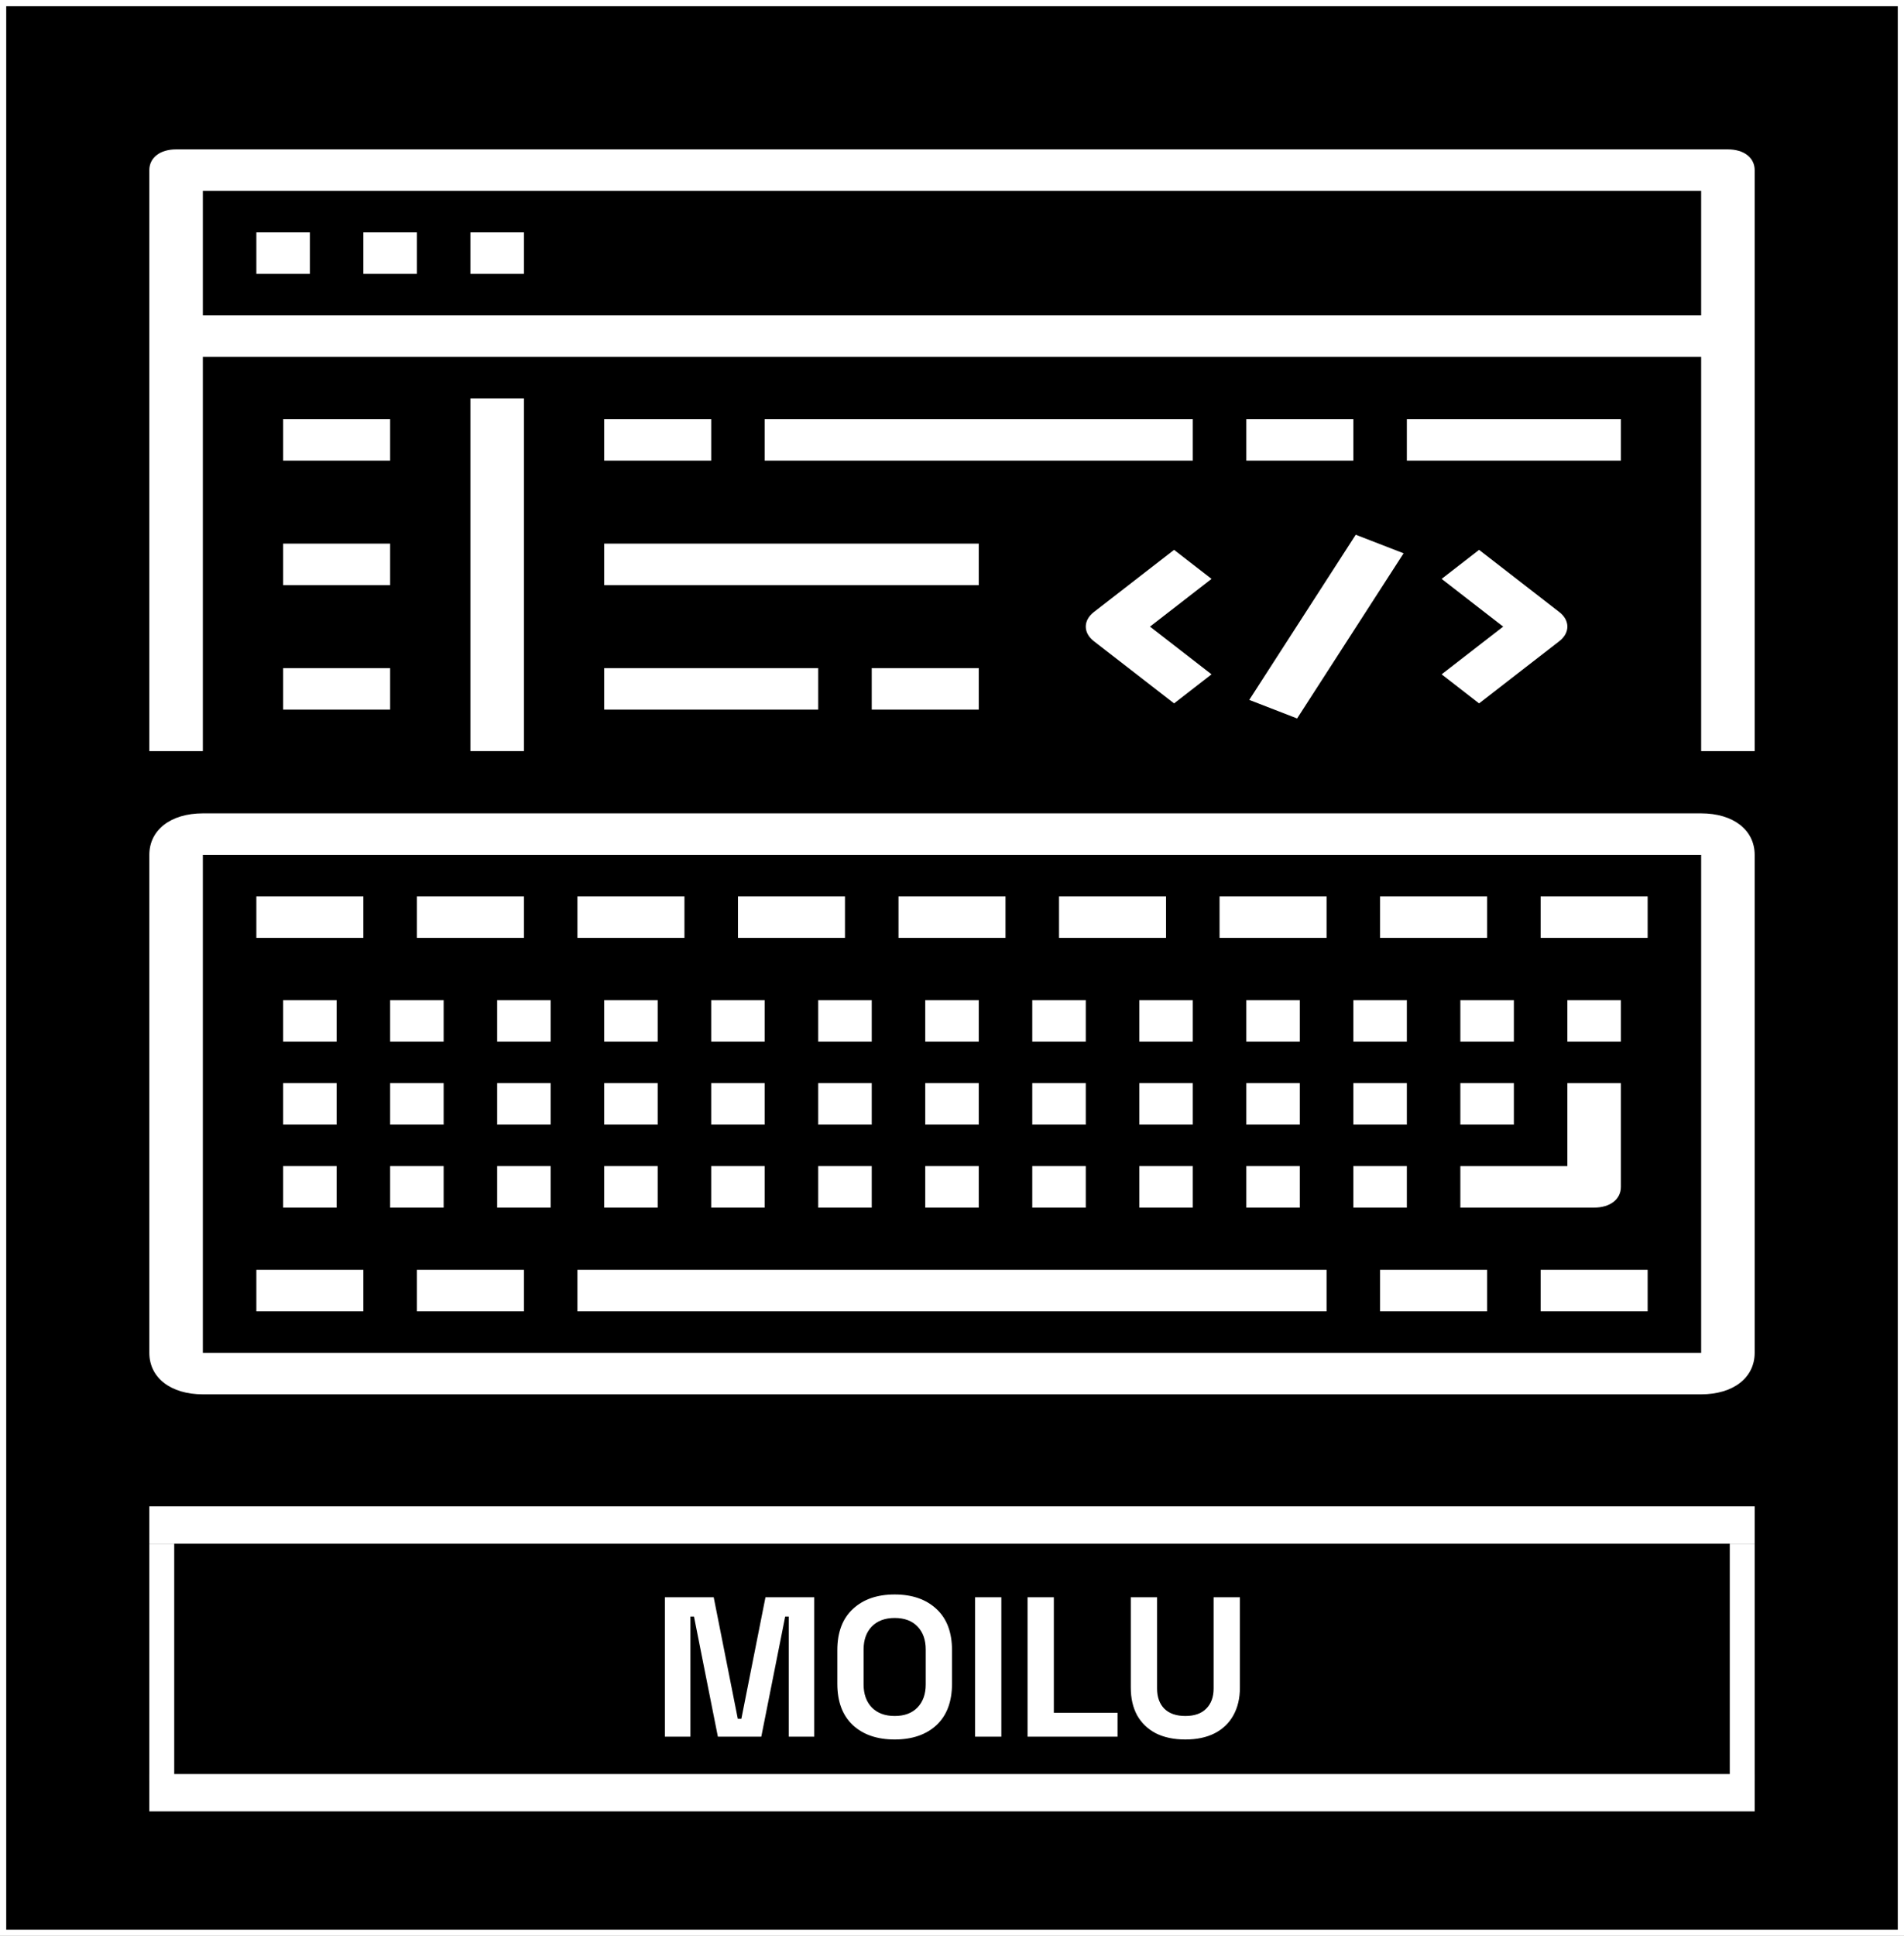 <svg width="306" height="311" viewBox="0 0 306 311" fill="none" xmlns="http://www.w3.org/2000/svg">
<rect width="306" height="311" fill="#1E1E1E"/>
<rect x="0.5" y="0.5" width="305" height="310" fill="black" stroke="white"/>
<g clip-path="url(#clip0_0_1)">
<rect width="258" height="200" transform="translate(24 24)" fill="black"/>
<path d="M273.4 130.667H32.6C27.44 130.667 24 133.333 24 137.333V217.333C24 221.333 27.44 224 32.6 224H273.4C278.56 224 282 221.333 282 217.333V137.333C282 133.333 278.56 130.667 273.4 130.667ZM273.4 217.333H32.6V137.333H273.4V217.333Z" fill="white"/>
<path d="M58.4 144H41.2V150.667H58.4V144Z" fill="white"/>
<path d="M58.4 204H41.2V210.667H58.4V204Z" fill="white"/>
<path d="M84.2 204H67V210.667H84.2V204Z" fill="white"/>
<path d="M213.2 204H92.8V210.667H213.2V204Z" fill="white"/>
<path d="M84.2 144H67V150.667H84.2V144Z" fill="white"/>
<path d="M110 144H92.8V150.667H110V144Z" fill="white"/>
<path d="M135.8 144H118.6V150.667H135.8V144Z" fill="white"/>
<path d="M161.6 144H144.4V150.667H161.6V144Z" fill="white"/>
<path d="M187.4 144H170.2V150.667H187.4V144Z" fill="white"/>
<path d="M213.2 144H196V150.667H213.2V144Z" fill="white"/>
<path d="M239 144H221.8V150.667H239V144Z" fill="white"/>
<path d="M239 204H221.8V210.667H239V204Z" fill="white"/>
<path d="M264.8 204H247.6V210.667H264.8V204Z" fill="white"/>
<path d="M264.8 144H247.6V150.667H264.8V144Z" fill="white"/>
<path d="M54.1 160.667H45.5V167.333H54.1V160.667Z" fill="white"/>
<path d="M71.3 160.667H62.7V167.333H71.3V160.667Z" fill="white"/>
<path d="M88.5 160.667H79.9V167.333H88.5V160.667Z" fill="white"/>
<path d="M105.7 160.667H97.1V167.333H105.7V160.667Z" fill="white"/>
<path d="M122.9 160.667H114.3V167.333H122.9V160.667Z" fill="white"/>
<path d="M140.1 160.667H131.5V167.333H140.1V160.667Z" fill="white"/>
<path d="M157.3 160.667H148.7V167.333H157.3V160.667Z" fill="white"/>
<path d="M174.5 160.667H165.9V167.333H174.5V160.667Z" fill="white"/>
<path d="M191.7 160.667H183.1V167.333H191.7V160.667Z" fill="white"/>
<path d="M208.9 160.667H200.3V167.333H208.9V160.667Z" fill="white"/>
<path d="M226.1 160.667H217.5V167.333H226.1V160.667Z" fill="white"/>
<path d="M243.3 160.667H234.7V167.333H243.3V160.667Z" fill="white"/>
<path d="M260.5 160.667H251.9V167.333H260.5V160.667Z" fill="white"/>
<path d="M54.1 174H45.5V180.667H54.1V174Z" fill="white"/>
<path d="M71.3 174H62.7V180.667H71.3V174Z" fill="white"/>
<path d="M88.5 174H79.9V180.667H88.5V174Z" fill="white"/>
<path d="M105.7 174H97.1V180.667H105.7V174Z" fill="white"/>
<path d="M122.9 174H114.3V180.667H122.9V174Z" fill="white"/>
<path d="M140.1 174H131.5V180.667H140.1V174Z" fill="white"/>
<path d="M157.3 174H148.7V180.667H157.3V174Z" fill="white"/>
<path d="M174.5 174H165.9V180.667H174.5V174Z" fill="white"/>
<path d="M191.7 174H183.1V180.667H191.7V174Z" fill="white"/>
<path d="M208.9 174H200.3V180.667H208.9V174Z" fill="white"/>
<path d="M226.1 174H217.5V180.667H226.1V174Z" fill="white"/>
<path d="M54.1 187.333H45.5V194H54.1V187.333Z" fill="white"/>
<path d="M71.3 187.333H62.7V194H71.3V187.333Z" fill="white"/>
<path d="M88.5 187.333H79.9V194H88.5V187.333Z" fill="white"/>
<path d="M105.7 187.333H97.1V194H105.7V187.333Z" fill="white"/>
<path d="M122.9 187.333H114.3V194H122.9V187.333Z" fill="white"/>
<path d="M140.1 187.333H131.5V194H140.1V187.333Z" fill="white"/>
<path d="M157.3 187.333H148.7V194H157.3V187.333Z" fill="white"/>
<path d="M174.5 187.333H165.9V194H174.5V187.333Z" fill="white"/>
<path d="M191.7 187.333H183.1V194H191.7V187.333Z" fill="white"/>
<path d="M208.9 187.333H200.3V194H208.9V187.333Z" fill="white"/>
<path d="M226.1 187.333H217.5V194H226.1V187.333Z" fill="white"/>
<path d="M234.7 194H256.2C258.78 194 260.5 192.667 260.5 190.667V174H251.9V187.333H234.7V194Z" fill="white"/>
<path d="M243.3 174H234.7V180.667H243.3V174Z" fill="white"/>
<path d="M277.7 24H28.3C25.72 24 24 25.333 24 27.333V120.667H32.6V57.333H273.4V120.667H282V27.333C282 25.333 280.28 24 277.7 24ZM32.6 50.667V30.667H273.4V50.667H32.6Z" fill="white"/>
<path d="M49.8 37.333H41.2V44H49.8V37.333Z" fill="white"/>
<path d="M67 37.333H58.4V44H67V37.333Z" fill="white"/>
<path d="M84.2 37.333H75.6V44H84.2V37.333Z" fill="white"/>
<path d="M84.2 64H75.6V120.667H84.2V64Z" fill="white"/>
<path d="M62.7 67.333H45.5V74H62.7V67.333Z" fill="white"/>
<path d="M62.7 87.333H45.5V94H62.7V87.333Z" fill="white"/>
<path d="M62.7 107.333H45.5V114H62.7V107.333Z" fill="white"/>
<path d="M114.3 67.333H97.1V74H114.3V67.333Z" fill="white"/>
<path d="M191.7 67.333H122.9V74H191.7V67.333Z" fill="white"/>
<path d="M217.5 67.333H200.3V74H217.5V67.333Z" fill="white"/>
<path d="M260.5 67.333H226.1V74H260.5V67.333Z" fill="white"/>
<path d="M157.3 87.333H97.1V94H157.3V87.333Z" fill="white"/>
<path d="M157.3 107.333H140.1V114H157.3V107.333Z" fill="white"/>
<path d="M131.5 107.333H97.1V114H131.5V107.333Z" fill="white"/>
<path d="M188.69 88.333L175.79 98.333C174.07 99.667 174.07 101.667 175.79 103L188.69 113L194.71 108.333L184.82 100.667L194.71 93L188.69 88.333Z" fill="white"/>
<path d="M237.71 113L250.61 103C252.33 101.667 252.33 99.667 250.61 98.333L237.71 88.333L231.69 93L241.58 100.667L231.69 108.333L237.71 113Z" fill="white"/>
<path d="M217.886 85.905L200.772 112.439L208.464 115.421L225.578 88.887L217.886 85.905Z" fill="white"/>
</g>
<line x1="24" y1="288" x2="282" y2="288" stroke="white" stroke-width="6"/>
<line x1="24" y1="245" x2="282" y2="245" stroke="white" stroke-width="6"/>
<line x1="280" y1="248" x2="280" y2="286" stroke="white" stroke-width="4"/>
<line x1="26" y1="248" x2="26" y2="286" stroke="white" stroke-width="4"/>
<path d="M106.862 279V256.6H114.702L118.574 276.12H119.15L123.022 256.6H130.862V279H126.766V259.704H126.19L122.35 279H115.374L111.534 259.704H110.958V279H106.862ZM143.785 279.448C140.969 279.448 138.729 278.68 137.065 277.144C135.401 275.587 134.569 273.368 134.569 270.488V265.112C134.569 262.232 135.401 260.024 137.065 258.488C138.729 256.931 140.969 256.152 143.785 256.152C146.601 256.152 148.841 256.931 150.505 258.488C152.169 260.024 153.001 262.232 153.001 265.112V270.488C153.001 273.368 152.169 275.587 150.505 277.144C148.841 278.68 146.601 279.448 143.785 279.448ZM143.785 275.672C145.363 275.672 146.59 275.213 147.465 274.296C148.339 273.379 148.777 272.152 148.777 270.616V264.984C148.777 263.448 148.339 262.221 147.465 261.304C146.59 260.387 145.363 259.928 143.785 259.928C142.227 259.928 141.001 260.387 140.105 261.304C139.23 262.221 138.793 263.448 138.793 264.984V270.616C138.793 272.152 139.23 273.379 140.105 274.296C141.001 275.213 142.227 275.672 143.785 275.672ZM156.706 279V256.6H160.93V279H156.706ZM165.143 279V256.6H169.367V275.16H179.607V279H165.143ZM190.502 279.448C188.667 279.448 187.089 279.117 185.766 278.456C184.465 277.773 183.462 276.813 182.758 275.576C182.075 274.317 181.734 272.835 181.734 271.128V256.6H185.958V271.256C185.958 272.621 186.342 273.699 187.11 274.488C187.899 275.277 189.03 275.672 190.502 275.672C191.974 275.672 193.094 275.277 193.862 274.488C194.651 273.699 195.046 272.621 195.046 271.256V256.6H199.27V271.128C199.27 272.835 198.918 274.317 198.214 275.576C197.531 276.813 196.529 277.773 195.206 278.456C193.905 279.117 192.337 279.448 190.502 279.448Z" fill="white"/>
<defs>
<clipPath id="clip0_0_1">
<rect width="258" height="200" fill="white" transform="translate(24 24)"/>
</clipPath>
</defs>
</svg>
